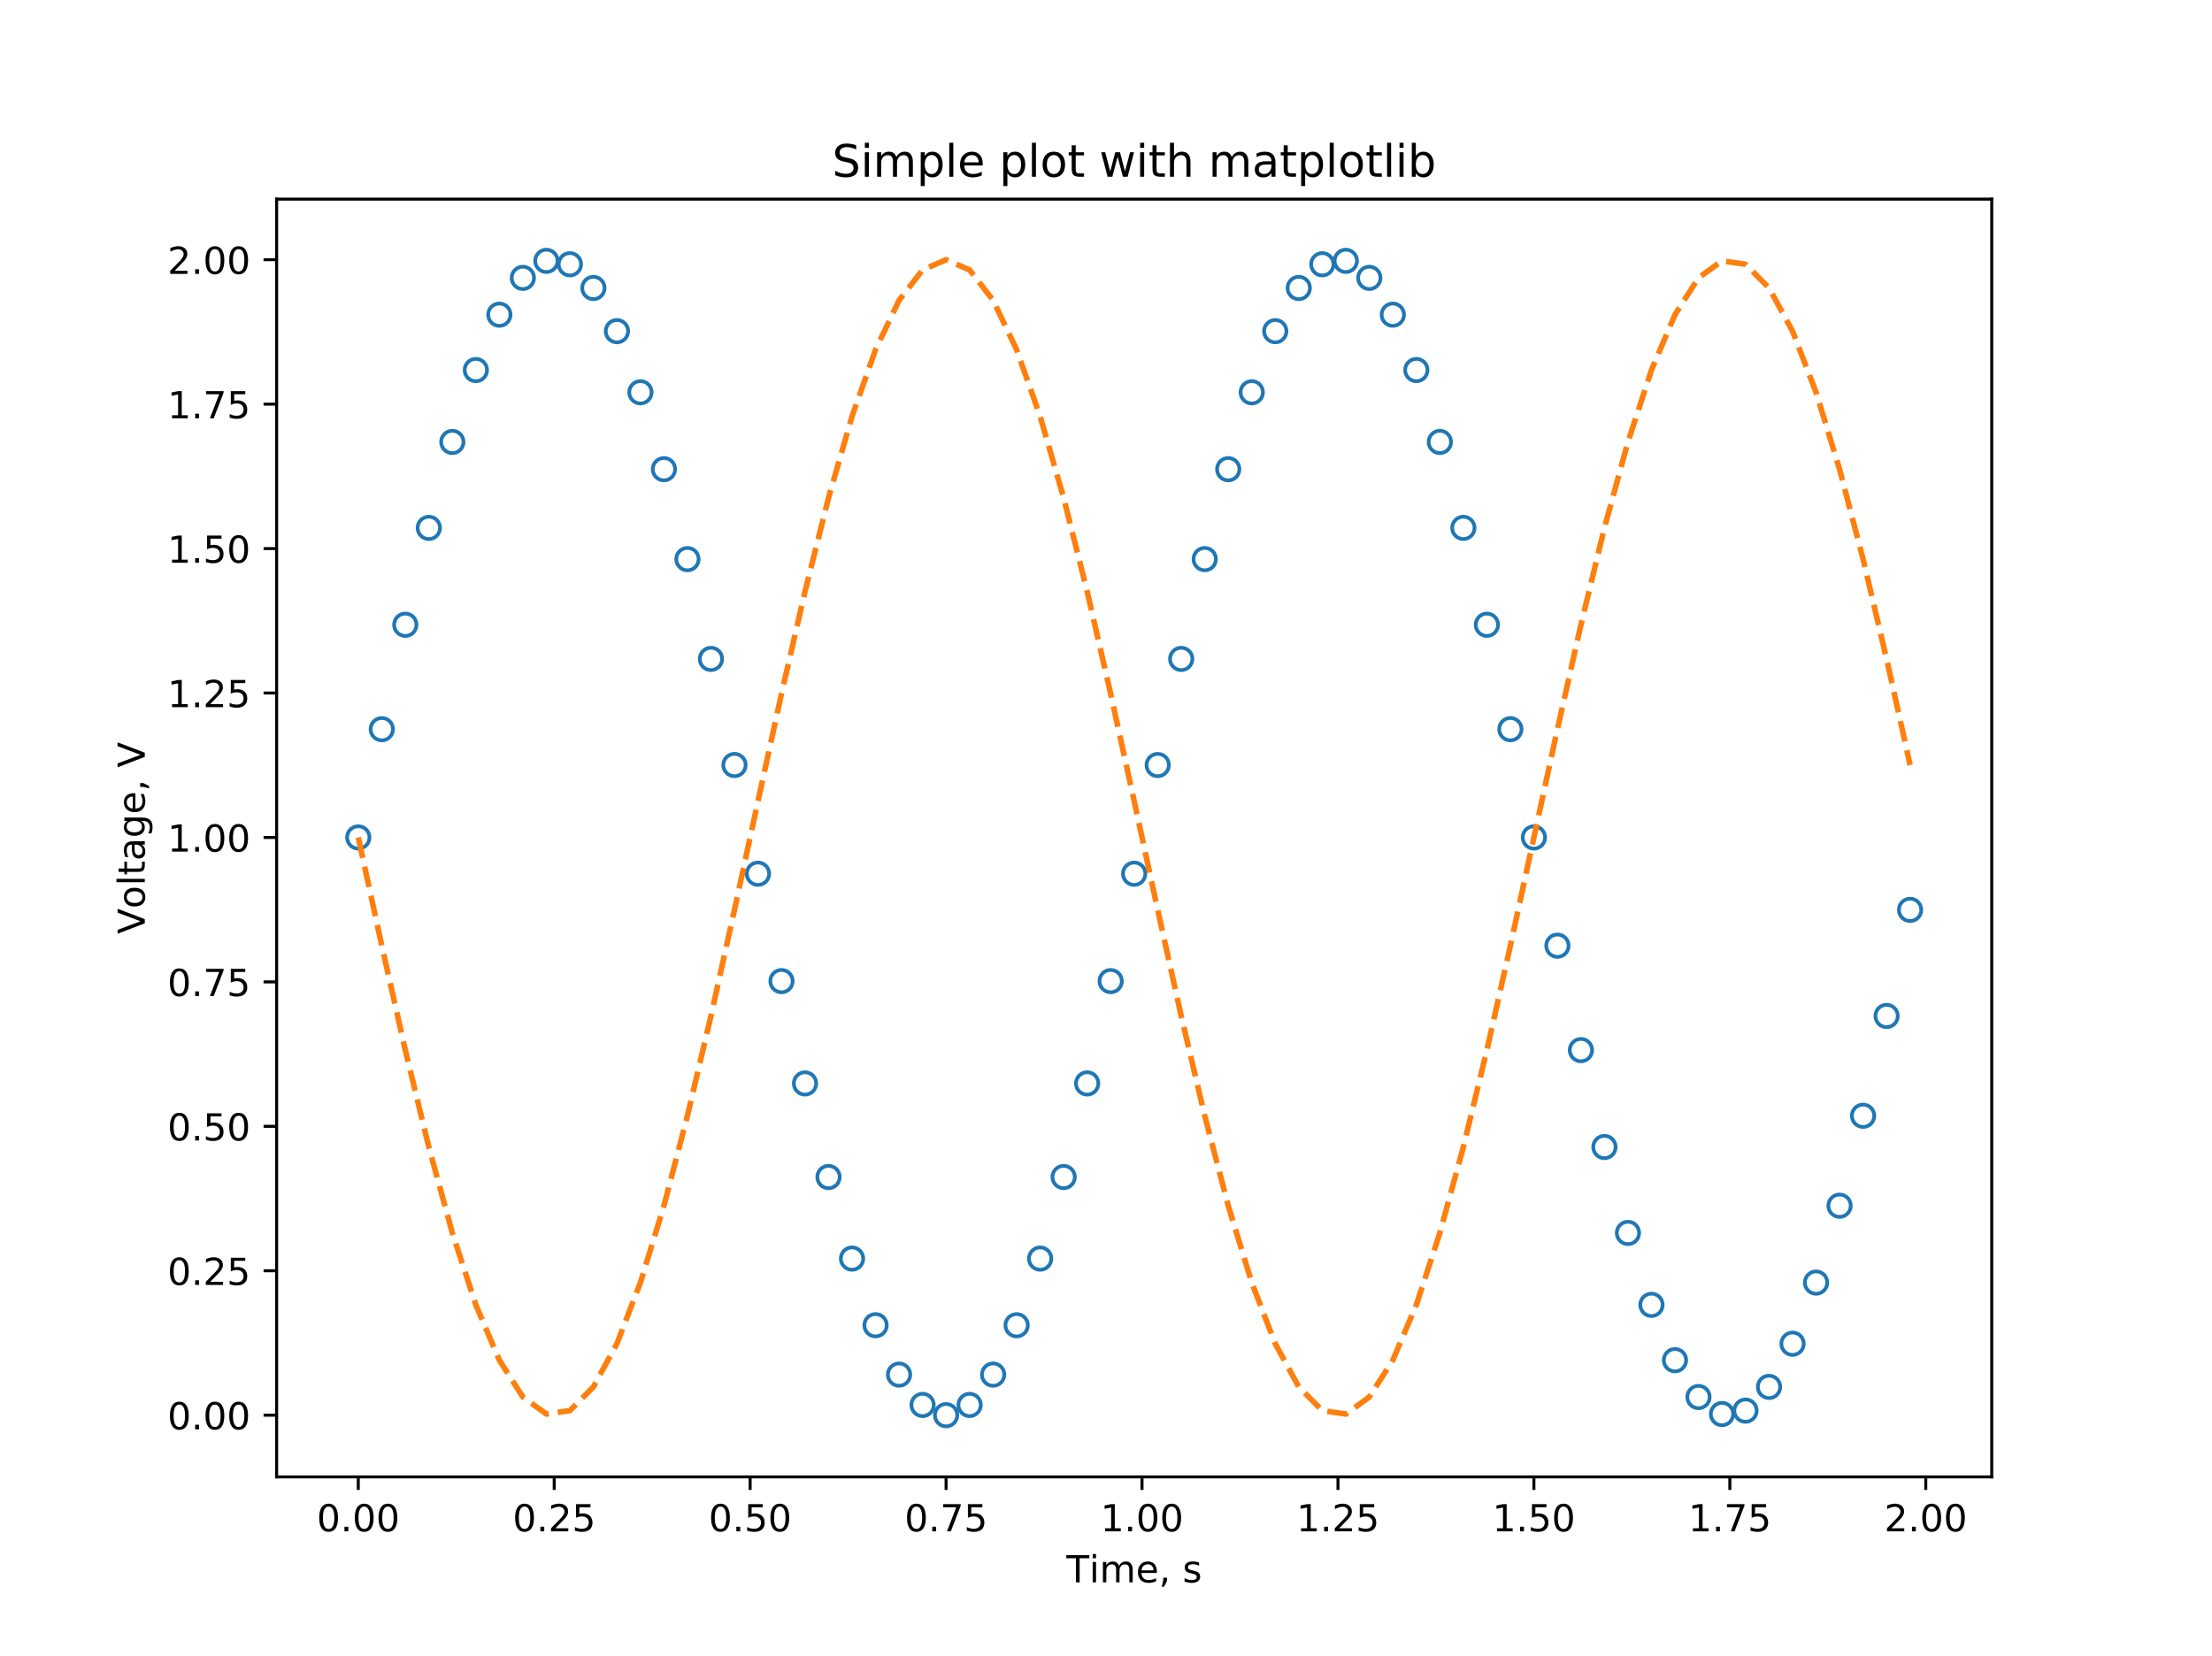 <?xml version="1.0" encoding="utf-8" standalone="no"?>
<!DOCTYPE svg PUBLIC "-//W3C//DTD SVG 1.1//EN"
  "http://www.w3.org/Graphics/SVG/1.1/DTD/svg11.dtd">
<!-- Created with matplotlib (http://matplotlib.org/) -->
<svg height="444pt" version="1.1" viewBox="0 0 593 444" width="593pt" xmlns="http://www.w3.org/2000/svg" xmlns:xlink="http://www.w3.org/1999/xlink">
 <defs>
  <style type="text/css">
*{stroke-linecap:butt;stroke-linejoin:round;}
  </style>
 </defs>
 <g id="figure_1">
  <g id="patch_1">
   <path d="M 0 444.96 
L 593.28 444.96 
L 593.28 0 
L 0 0 
z
" style="fill:#ffffff;"/>
  </g>
  <g id="axes_1">
   <g id="patch_2">
    <path d="M 74.16 396.014 
L 533.952 396.014 
L 533.952 53.395 
L 74.16 53.395 
z
" style="fill:#ffffff;"/>
   </g>
   <g id="PathCollection_1">
    <defs>
     <path d="M 0 3 
C 0.796 3 1.559 2.684 2.121 2.121 
C 2.684 1.559 3 0.796 3 0 
C 3 -0.796 2.684 -1.559 2.121 -2.121 
C 1.559 -2.684 0.796 -3 0 -3 
C -0.796 -3 -1.559 -2.684 -2.121 -2.121 
C -2.684 -1.559 -3 -0.796 -3 0 
C -3 0.796 -2.684 1.559 -2.121 2.121 
C -1.559 2.684 -0.796 3 0 3 
z
" id="m798cc4ac51" style="stroke:#1f77b4;"/>
    </defs>
    <g clip-path="url(#p54b5dfe250)">
     <use style="fill:#ffffff;stroke:#1f77b4;" x="96.047" xlink:href="#m798cc4ac51" y="224.552"/>
     <use style="fill:#ffffff;stroke:#1f77b4;" x="102.35" xlink:href="#m798cc4ac51" y="195.524"/>
     <use style="fill:#ffffff;stroke:#1f77b4;" x="108.653" xlink:href="#m798cc4ac51" y="167.525"/>
     <use style="fill:#ffffff;stroke:#1f77b4;" x="114.957" xlink:href="#m798cc4ac51" y="141.546"/>
     <use style="fill:#ffffff;stroke:#1f77b4;" x="121.26" xlink:href="#m798cc4ac51" y="118.507"/>
     <use style="fill:#ffffff;stroke:#1f77b4;" x="127.563" xlink:href="#m798cc4ac51" y="99.225"/>
     <use style="fill:#ffffff;stroke:#1f77b4;" x="133.867" xlink:href="#m798cc4ac51" y="84.383"/>
     <use style="fill:#ffffff;stroke:#1f77b4;" x="140.17" xlink:href="#m798cc4ac51" y="74.507"/>
     <use style="fill:#ffffff;stroke:#1f77b4;" x="146.473" xlink:href="#m798cc4ac51" y="69.945"/>
     <use style="fill:#ffffff;stroke:#1f77b4;" x="152.776" xlink:href="#m798cc4ac51" y="70.861"/>
     <use style="fill:#ffffff;stroke:#1f77b4;" x="159.08" xlink:href="#m798cc4ac51" y="77.222"/>
     <use style="fill:#ffffff;stroke:#1f77b4;" x="165.383" xlink:href="#m798cc4ac51" y="88.801"/>
     <use style="fill:#ffffff;stroke:#1f77b4;" x="171.686" xlink:href="#m798cc4ac51" y="105.19"/>
     <use style="fill:#ffffff;stroke:#1f77b4;" x="177.99" xlink:href="#m798cc4ac51" y="125.807"/>
     <use style="fill:#ffffff;stroke:#1f77b4;" x="184.293" xlink:href="#m798cc4ac51" y="149.922"/>
     <use style="fill:#ffffff;stroke:#1f77b4;" x="190.596" xlink:href="#m798cc4ac51" y="176.681"/>
     <use style="fill:#ffffff;stroke:#1f77b4;" x="196.9" xlink:href="#m798cc4ac51" y="205.136"/>
     <use style="fill:#ffffff;stroke:#1f77b4;" x="203.203" xlink:href="#m798cc4ac51" y="234.279"/>
     <use style="fill:#ffffff;stroke:#1f77b4;" x="209.506" xlink:href="#m798cc4ac51" y="263.077"/>
     <use style="fill:#ffffff;stroke:#1f77b4;" x="215.81" xlink:href="#m798cc4ac51" y="290.51"/>
     <use style="fill:#ffffff;stroke:#1f77b4;" x="222.113" xlink:href="#m798cc4ac51" y="315.607"/>
     <use style="fill:#ffffff;stroke:#1f77b4;" x="228.416" xlink:href="#m798cc4ac51" y="337.478"/>
     <use style="fill:#ffffff;stroke:#1f77b4;" x="234.72" xlink:href="#m798cc4ac51" y="355.349"/>
     <use style="fill:#ffffff;stroke:#1f77b4;" x="241.023" xlink:href="#m798cc4ac51" y="368.586"/>
     <use style="fill:#ffffff;stroke:#1f77b4;" x="247.326" xlink:href="#m798cc4ac51" y="376.72"/>
     <use style="fill:#ffffff;stroke:#1f77b4;" x="253.63" xlink:href="#m798cc4ac51" y="379.464"/>
     <use style="fill:#ffffff;stroke:#1f77b4;" x="259.933" xlink:href="#m798cc4ac51" y="376.72"/>
     <use style="fill:#ffffff;stroke:#1f77b4;" x="266.236" xlink:href="#m798cc4ac51" y="368.586"/>
     <use style="fill:#ffffff;stroke:#1f77b4;" x="272.539" xlink:href="#m798cc4ac51" y="355.349"/>
     <use style="fill:#ffffff;stroke:#1f77b4;" x="278.843" xlink:href="#m798cc4ac51" y="337.478"/>
     <use style="fill:#ffffff;stroke:#1f77b4;" x="285.146" xlink:href="#m798cc4ac51" y="315.607"/>
     <use style="fill:#ffffff;stroke:#1f77b4;" x="291.449" xlink:href="#m798cc4ac51" y="290.51"/>
     <use style="fill:#ffffff;stroke:#1f77b4;" x="297.753" xlink:href="#m798cc4ac51" y="263.077"/>
     <use style="fill:#ffffff;stroke:#1f77b4;" x="304.056" xlink:href="#m798cc4ac51" y="234.279"/>
     <use style="fill:#ffffff;stroke:#1f77b4;" x="310.359" xlink:href="#m798cc4ac51" y="205.136"/>
     <use style="fill:#ffffff;stroke:#1f77b4;" x="316.663" xlink:href="#m798cc4ac51" y="176.681"/>
     <use style="fill:#ffffff;stroke:#1f77b4;" x="322.966" xlink:href="#m798cc4ac51" y="149.922"/>
     <use style="fill:#ffffff;stroke:#1f77b4;" x="329.269" xlink:href="#m798cc4ac51" y="125.807"/>
     <use style="fill:#ffffff;stroke:#1f77b4;" x="335.573" xlink:href="#m798cc4ac51" y="105.19"/>
     <use style="fill:#ffffff;stroke:#1f77b4;" x="341.876" xlink:href="#m798cc4ac51" y="88.801"/>
     <use style="fill:#ffffff;stroke:#1f77b4;" x="348.179" xlink:href="#m798cc4ac51" y="77.222"/>
     <use style="fill:#ffffff;stroke:#1f77b4;" x="354.483" xlink:href="#m798cc4ac51" y="70.861"/>
     <use style="fill:#ffffff;stroke:#1f77b4;" x="360.786" xlink:href="#m798cc4ac51" y="69.945"/>
     <use style="fill:#ffffff;stroke:#1f77b4;" x="367.089" xlink:href="#m798cc4ac51" y="74.507"/>
     <use style="fill:#ffffff;stroke:#1f77b4;" x="373.392" xlink:href="#m798cc4ac51" y="84.383"/>
     <use style="fill:#ffffff;stroke:#1f77b4;" x="379.696" xlink:href="#m798cc4ac51" y="99.225"/>
     <use style="fill:#ffffff;stroke:#1f77b4;" x="385.999" xlink:href="#m798cc4ac51" y="118.507"/>
     <use style="fill:#ffffff;stroke:#1f77b4;" x="392.302" xlink:href="#m798cc4ac51" y="141.546"/>
     <use style="fill:#ffffff;stroke:#1f77b4;" x="398.606" xlink:href="#m798cc4ac51" y="167.525"/>
     <use style="fill:#ffffff;stroke:#1f77b4;" x="404.909" xlink:href="#m798cc4ac51" y="195.524"/>
     <use style="fill:#ffffff;stroke:#1f77b4;" x="411.212" xlink:href="#m798cc4ac51" y="224.552"/>
     <use style="fill:#ffffff;stroke:#1f77b4;" x="417.516" xlink:href="#m798cc4ac51" y="253.58"/>
     <use style="fill:#ffffff;stroke:#1f77b4;" x="423.819" xlink:href="#m798cc4ac51" y="281.579"/>
     <use style="fill:#ffffff;stroke:#1f77b4;" x="430.122" xlink:href="#m798cc4ac51" y="307.558"/>
     <use style="fill:#ffffff;stroke:#1f77b4;" x="436.426" xlink:href="#m798cc4ac51" y="330.597"/>
     <use style="fill:#ffffff;stroke:#1f77b4;" x="442.729" xlink:href="#m798cc4ac51" y="349.879"/>
     <use style="fill:#ffffff;stroke:#1f77b4;" x="449.032" xlink:href="#m798cc4ac51" y="364.721"/>
     <use style="fill:#ffffff;stroke:#1f77b4;" x="455.336" xlink:href="#m798cc4ac51" y="374.597"/>
     <use style="fill:#ffffff;stroke:#1f77b4;" x="461.639" xlink:href="#m798cc4ac51" y="379.158"/>
     <use style="fill:#ffffff;stroke:#1f77b4;" x="467.942" xlink:href="#m798cc4ac51" y="378.243"/>
     <use style="fill:#ffffff;stroke:#1f77b4;" x="474.245" xlink:href="#m798cc4ac51" y="371.882"/>
     <use style="fill:#ffffff;stroke:#1f77b4;" x="480.549" xlink:href="#m798cc4ac51" y="360.303"/>
     <use style="fill:#ffffff;stroke:#1f77b4;" x="486.852" xlink:href="#m798cc4ac51" y="343.914"/>
     <use style="fill:#ffffff;stroke:#1f77b4;" x="493.155" xlink:href="#m798cc4ac51" y="323.297"/>
     <use style="fill:#ffffff;stroke:#1f77b4;" x="499.459" xlink:href="#m798cc4ac51" y="299.181"/>
     <use style="fill:#ffffff;stroke:#1f77b4;" x="505.762" xlink:href="#m798cc4ac51" y="272.422"/>
     <use style="fill:#ffffff;stroke:#1f77b4;" x="512.065" xlink:href="#m798cc4ac51" y="243.968"/>
    </g>
   </g>
   <g id="matplotlib.axis_1">
    <g id="xtick_1">
     <g id="line2d_1">
      <defs>
       <path d="M 0 0 
L 0 3.5 
" id="mdd69deb523" style="stroke:#000000;stroke-width:0.8;"/>
      </defs>
      <g>
       <use style="stroke:#000000;stroke-width:0.8;" x="96.047" xlink:href="#mdd69deb523" y="396.014"/>
      </g>
     </g>
     <g id="text_1">
      <!-- 0.00 -->
      <defs>
       <path d="M 31.781 66.406 
Q 24.172 66.406 20.328 58.906 
Q 16.5 51.422 16.5 36.375 
Q 16.5 21.391 20.328 13.891 
Q 24.172 6.391 31.781 6.391 
Q 39.453 6.391 43.281 13.891 
Q 47.125 21.391 47.125 36.375 
Q 47.125 51.422 43.281 58.906 
Q 39.453 66.406 31.781 66.406 
M 31.781 74.219 
Q 44.047 74.219 50.516 64.516 
Q 56.984 54.828 56.984 36.375 
Q 56.984 17.969 50.516 8.266 
Q 44.047 -1.422 31.781 -1.422 
Q 19.531 -1.422 13.062 8.266 
Q 6.594 17.969 6.594 36.375 
Q 6.594 54.828 13.062 64.516 
Q 19.531 74.219 31.781 74.219 
" id="DejaVuSans-30"/>
       <path d="M 10.688 12.406 
L 21 12.406 
L 21 0 
L 10.688 0 
z
" id="DejaVuSans-2e"/>
      </defs>
      <g transform="translate(84.914 410.613)scale(0.1 -0.1)">
       <use xlink:href="#DejaVuSans-30"/>
       <use x="63.623" xlink:href="#DejaVuSans-2e"/>
       <use x="95.41" xlink:href="#DejaVuSans-30"/>
       <use x="159.033" xlink:href="#DejaVuSans-30"/>
      </g>
     </g>
    </g>
    <g id="xtick_2">
     <g id="line2d_2">
      <g>
       <use style="stroke:#000000;stroke-width:0.8;" x="148.574" xlink:href="#mdd69deb523" y="396.014"/>
      </g>
     </g>
     <g id="text_2">
      <!-- 0.25 -->
      <defs>
       <path d="M 19.188 8.297 
L 53.609 8.297 
L 53.609 0 
L 7.328 0 
L 7.328 8.297 
Q 12.938 14.109 22.625 23.891 
Q 32.328 33.688 34.812 36.531 
Q 39.547 41.844 41.422 45.531 
Q 43.312 49.219 43.312 52.781 
Q 43.312 58.594 39.234 62.25 
Q 35.156 65.922 28.609 65.922 
Q 23.969 65.922 18.812 64.312 
Q 13.672 62.703 7.812 59.422 
L 7.812 69.391 
Q 13.766 71.781 18.938 73 
Q 24.125 74.219 28.422 74.219 
Q 39.75 74.219 46.484 68.547 
Q 53.219 62.891 53.219 53.422 
Q 53.219 48.922 51.531 44.891 
Q 49.859 40.875 45.406 35.406 
Q 44.188 33.984 37.641 27.219 
Q 31.109 20.453 19.188 8.297 
" id="DejaVuSans-32"/>
       <path d="M 10.797 72.906 
L 49.516 72.906 
L 49.516 64.594 
L 19.828 64.594 
L 19.828 46.734 
Q 21.969 47.469 24.109 47.828 
Q 26.266 48.188 28.422 48.188 
Q 40.625 48.188 47.75 41.5 
Q 54.891 34.812 54.891 23.391 
Q 54.891 11.625 47.562 5.094 
Q 40.234 -1.422 26.906 -1.422 
Q 22.312 -1.422 17.547 -0.641 
Q 12.797 0.141 7.719 1.703 
L 7.719 11.625 
Q 12.109 9.234 16.797 8.062 
Q 21.484 6.891 26.703 6.891 
Q 35.156 6.891 40.078 11.328 
Q 45.016 15.766 45.016 23.391 
Q 45.016 31 40.078 35.438 
Q 35.156 39.891 26.703 39.891 
Q 22.75 39.891 18.812 39.016 
Q 14.891 38.141 10.797 36.281 
z
" id="DejaVuSans-35"/>
      </defs>
      <g transform="translate(137.441 410.613)scale(0.1 -0.1)">
       <use xlink:href="#DejaVuSans-30"/>
       <use x="63.623" xlink:href="#DejaVuSans-2e"/>
       <use x="95.41" xlink:href="#DejaVuSans-32"/>
       <use x="159.033" xlink:href="#DejaVuSans-35"/>
      </g>
     </g>
    </g>
    <g id="xtick_3">
     <g id="line2d_3">
      <g>
       <use style="stroke:#000000;stroke-width:0.8;" x="201.102" xlink:href="#mdd69deb523" y="396.014"/>
      </g>
     </g>
     <g id="text_3">
      <!-- 0.50 -->
      <g transform="translate(189.969 410.613)scale(0.1 -0.1)">
       <use xlink:href="#DejaVuSans-30"/>
       <use x="63.623" xlink:href="#DejaVuSans-2e"/>
       <use x="95.41" xlink:href="#DejaVuSans-35"/>
       <use x="159.033" xlink:href="#DejaVuSans-30"/>
      </g>
     </g>
    </g>
    <g id="xtick_4">
     <g id="line2d_4">
      <g>
       <use style="stroke:#000000;stroke-width:0.8;" x="253.63" xlink:href="#mdd69deb523" y="396.014"/>
      </g>
     </g>
     <g id="text_4">
      <!-- 0.75 -->
      <defs>
       <path d="M 8.203 72.906 
L 55.078 72.906 
L 55.078 68.703 
L 28.609 0 
L 18.312 0 
L 43.219 64.594 
L 8.203 64.594 
z
" id="DejaVuSans-37"/>
      </defs>
      <g transform="translate(242.497 410.613)scale(0.1 -0.1)">
       <use xlink:href="#DejaVuSans-30"/>
       <use x="63.623" xlink:href="#DejaVuSans-2e"/>
       <use x="95.41" xlink:href="#DejaVuSans-37"/>
       <use x="159.033" xlink:href="#DejaVuSans-35"/>
      </g>
     </g>
    </g>
    <g id="xtick_5">
     <g id="line2d_5">
      <g>
       <use style="stroke:#000000;stroke-width:0.8;" x="306.157" xlink:href="#mdd69deb523" y="396.014"/>
      </g>
     </g>
     <g id="text_5">
      <!-- 1.00 -->
      <defs>
       <path d="M 12.406 8.297 
L 28.516 8.297 
L 28.516 63.922 
L 10.984 60.406 
L 10.984 69.391 
L 28.422 72.906 
L 38.281 72.906 
L 38.281 8.297 
L 54.391 8.297 
L 54.391 0 
L 12.406 0 
z
" id="DejaVuSans-31"/>
      </defs>
      <g transform="translate(295.024 410.613)scale(0.1 -0.1)">
       <use xlink:href="#DejaVuSans-31"/>
       <use x="63.623" xlink:href="#DejaVuSans-2e"/>
       <use x="95.41" xlink:href="#DejaVuSans-30"/>
       <use x="159.033" xlink:href="#DejaVuSans-30"/>
      </g>
     </g>
    </g>
    <g id="xtick_6">
     <g id="line2d_6">
      <g>
       <use style="stroke:#000000;stroke-width:0.8;" x="358.685" xlink:href="#mdd69deb523" y="396.014"/>
      </g>
     </g>
     <g id="text_6">
      <!-- 1.25 -->
      <g transform="translate(347.552 410.613)scale(0.1 -0.1)">
       <use xlink:href="#DejaVuSans-31"/>
       <use x="63.623" xlink:href="#DejaVuSans-2e"/>
       <use x="95.41" xlink:href="#DejaVuSans-32"/>
       <use x="159.033" xlink:href="#DejaVuSans-35"/>
      </g>
     </g>
    </g>
    <g id="xtick_7">
     <g id="line2d_7">
      <g>
       <use style="stroke:#000000;stroke-width:0.8;" x="411.212" xlink:href="#mdd69deb523" y="396.014"/>
      </g>
     </g>
     <g id="text_7">
      <!-- 1.50 -->
      <g transform="translate(400.079 410.613)scale(0.1 -0.1)">
       <use xlink:href="#DejaVuSans-31"/>
       <use x="63.623" xlink:href="#DejaVuSans-2e"/>
       <use x="95.41" xlink:href="#DejaVuSans-35"/>
       <use x="159.033" xlink:href="#DejaVuSans-30"/>
      </g>
     </g>
    </g>
    <g id="xtick_8">
     <g id="line2d_8">
      <g>
       <use style="stroke:#000000;stroke-width:0.8;" x="463.74" xlink:href="#mdd69deb523" y="396.014"/>
      </g>
     </g>
     <g id="text_8">
      <!-- 1.75 -->
      <g transform="translate(452.607 410.613)scale(0.1 -0.1)">
       <use xlink:href="#DejaVuSans-31"/>
       <use x="63.623" xlink:href="#DejaVuSans-2e"/>
       <use x="95.41" xlink:href="#DejaVuSans-37"/>
       <use x="159.033" xlink:href="#DejaVuSans-35"/>
      </g>
     </g>
    </g>
    <g id="xtick_9">
     <g id="line2d_9">
      <g>
       <use style="stroke:#000000;stroke-width:0.8;" x="516.268" xlink:href="#mdd69deb523" y="396.014"/>
      </g>
     </g>
     <g id="text_9">
      <!-- 2.00 -->
      <g transform="translate(505.135 410.613)scale(0.1 -0.1)">
       <use xlink:href="#DejaVuSans-32"/>
       <use x="63.623" xlink:href="#DejaVuSans-2e"/>
       <use x="95.41" xlink:href="#DejaVuSans-30"/>
       <use x="159.033" xlink:href="#DejaVuSans-30"/>
      </g>
     </g>
    </g>
    <g id="text_10">
     <!-- Time, s -->
     <defs>
      <path d="M -0.297 72.906 
L 61.375 72.906 
L 61.375 64.594 
L 35.5 64.594 
L 35.5 0 
L 25.594 0 
L 25.594 64.594 
L -0.297 64.594 
z
" id="DejaVuSans-54"/>
      <path d="M 9.422 54.688 
L 18.406 54.688 
L 18.406 0 
L 9.422 0 
z
M 9.422 75.984 
L 18.406 75.984 
L 18.406 64.594 
L 9.422 64.594 
z
" id="DejaVuSans-69"/>
      <path d="M 52 44.188 
Q 55.375 50.25 60.062 53.125 
Q 64.75 56 71.094 56 
Q 79.641 56 84.281 50.016 
Q 88.922 44.047 88.922 33.016 
L 88.922 0 
L 79.891 0 
L 79.891 32.719 
Q 79.891 40.578 77.094 44.375 
Q 74.312 48.188 68.609 48.188 
Q 61.625 48.188 57.562 43.547 
Q 53.516 38.922 53.516 30.906 
L 53.516 0 
L 44.484 0 
L 44.484 32.719 
Q 44.484 40.625 41.703 44.406 
Q 38.922 48.188 33.109 48.188 
Q 26.219 48.188 22.156 43.531 
Q 18.109 38.875 18.109 30.906 
L 18.109 0 
L 9.078 0 
L 9.078 54.688 
L 18.109 54.688 
L 18.109 46.188 
Q 21.188 51.219 25.484 53.609 
Q 29.781 56 35.688 56 
Q 41.656 56 45.828 52.969 
Q 50 49.953 52 44.188 
" id="DejaVuSans-6d"/>
      <path d="M 56.203 29.594 
L 56.203 25.203 
L 14.891 25.203 
Q 15.484 15.922 20.484 11.062 
Q 25.484 6.203 34.422 6.203 
Q 39.594 6.203 44.453 7.469 
Q 49.312 8.734 54.109 11.281 
L 54.109 2.781 
Q 49.266 0.734 44.188 -0.344 
Q 39.109 -1.422 33.891 -1.422 
Q 20.797 -1.422 13.156 6.188 
Q 5.516 13.812 5.516 26.812 
Q 5.516 40.234 12.766 48.109 
Q 20.016 56 32.328 56 
Q 43.359 56 49.781 48.891 
Q 56.203 41.797 56.203 29.594 
M 47.219 32.234 
Q 47.125 39.594 43.094 43.984 
Q 39.062 48.391 32.422 48.391 
Q 24.906 48.391 20.391 44.141 
Q 15.875 39.891 15.188 32.172 
z
" id="DejaVuSans-65"/>
      <path d="M 11.719 12.406 
L 22.016 12.406 
L 22.016 4 
L 14.016 -11.625 
L 7.719 -11.625 
L 11.719 4 
z
" id="DejaVuSans-2c"/>
      <path id="DejaVuSans-20"/>
      <path d="M 44.281 53.078 
L 44.281 44.578 
Q 40.484 46.531 36.375 47.5 
Q 32.281 48.484 27.875 48.484 
Q 21.188 48.484 17.844 46.438 
Q 14.5 44.391 14.5 40.281 
Q 14.5 37.156 16.891 35.375 
Q 19.281 33.594 26.516 31.984 
L 29.594 31.297 
Q 39.156 29.25 43.188 25.516 
Q 47.219 21.781 47.219 15.094 
Q 47.219 7.469 41.188 3.016 
Q 35.156 -1.422 24.609 -1.422 
Q 20.219 -1.422 15.453 -0.562 
Q 10.688 0.297 5.422 2 
L 5.422 11.281 
Q 10.406 8.688 15.234 7.391 
Q 20.062 6.109 24.812 6.109 
Q 31.156 6.109 34.562 8.281 
Q 37.984 10.453 37.984 14.406 
Q 37.984 18.062 35.516 20.016 
Q 33.062 21.969 24.703 23.781 
L 21.578 24.516 
Q 13.234 26.266 9.516 29.906 
Q 5.812 33.547 5.812 39.891 
Q 5.812 47.609 11.281 51.797 
Q 16.75 56 26.812 56 
Q 31.781 56 36.172 55.266 
Q 40.578 54.547 44.281 53.078 
" id="DejaVuSans-73"/>
     </defs>
     <g transform="translate(285.886 424.291)scale(0.1 -0.1)">
      <use xlink:href="#DejaVuSans-54"/>
      <use x="61.037" xlink:href="#DejaVuSans-69"/>
      <use x="88.82" xlink:href="#DejaVuSans-6d"/>
      <use x="186.232" xlink:href="#DejaVuSans-65"/>
      <use x="247.756" xlink:href="#DejaVuSans-2c"/>
      <use x="279.543" xlink:href="#DejaVuSans-20"/>
      <use x="311.33" xlink:href="#DejaVuSans-73"/>
     </g>
    </g>
   </g>
   <g id="matplotlib.axis_2">
    <g id="ytick_1">
     <g id="line2d_10">
      <defs>
       <path d="M 0 0 
L -3.5 0 
" id="mb37a5d4b85" style="stroke:#000000;stroke-width:0.8;"/>
      </defs>
      <g>
       <use style="stroke:#000000;stroke-width:0.8;" x="74.16" xlink:href="#mb37a5d4b85" y="379.464"/>
      </g>
     </g>
     <g id="text_11">
      <!-- 0.00 -->
      <g transform="translate(44.894 383.263)scale(0.1 -0.1)">
       <use xlink:href="#DejaVuSans-30"/>
       <use x="63.623" xlink:href="#DejaVuSans-2e"/>
       <use x="95.41" xlink:href="#DejaVuSans-30"/>
       <use x="159.033" xlink:href="#DejaVuSans-30"/>
      </g>
     </g>
    </g>
    <g id="ytick_2">
     <g id="line2d_11">
      <g>
       <use style="stroke:#000000;stroke-width:0.8;" x="74.16" xlink:href="#mb37a5d4b85" y="340.736"/>
      </g>
     </g>
     <g id="text_12">
      <!-- 0.25 -->
      <g transform="translate(44.894 344.535)scale(0.1 -0.1)">
       <use xlink:href="#DejaVuSans-30"/>
       <use x="63.623" xlink:href="#DejaVuSans-2e"/>
       <use x="95.41" xlink:href="#DejaVuSans-32"/>
       <use x="159.033" xlink:href="#DejaVuSans-35"/>
      </g>
     </g>
    </g>
    <g id="ytick_3">
     <g id="line2d_12">
      <g>
       <use style="stroke:#000000;stroke-width:0.8;" x="74.16" xlink:href="#mb37a5d4b85" y="302.008"/>
      </g>
     </g>
     <g id="text_13">
      <!-- 0.50 -->
      <g transform="translate(44.894 305.807)scale(0.1 -0.1)">
       <use xlink:href="#DejaVuSans-30"/>
       <use x="63.623" xlink:href="#DejaVuSans-2e"/>
       <use x="95.41" xlink:href="#DejaVuSans-35"/>
       <use x="159.033" xlink:href="#DejaVuSans-30"/>
      </g>
     </g>
    </g>
    <g id="ytick_4">
     <g id="line2d_13">
      <g>
       <use style="stroke:#000000;stroke-width:0.8;" x="74.16" xlink:href="#mb37a5d4b85" y="263.28"/>
      </g>
     </g>
     <g id="text_14">
      <!-- 0.75 -->
      <g transform="translate(44.894 267.079)scale(0.1 -0.1)">
       <use xlink:href="#DejaVuSans-30"/>
       <use x="63.623" xlink:href="#DejaVuSans-2e"/>
       <use x="95.41" xlink:href="#DejaVuSans-37"/>
       <use x="159.033" xlink:href="#DejaVuSans-35"/>
      </g>
     </g>
    </g>
    <g id="ytick_5">
     <g id="line2d_14">
      <g>
       <use style="stroke:#000000;stroke-width:0.8;" x="74.16" xlink:href="#mb37a5d4b85" y="224.552"/>
      </g>
     </g>
     <g id="text_15">
      <!-- 1.00 -->
      <g transform="translate(44.894 228.351)scale(0.1 -0.1)">
       <use xlink:href="#DejaVuSans-31"/>
       <use x="63.623" xlink:href="#DejaVuSans-2e"/>
       <use x="95.41" xlink:href="#DejaVuSans-30"/>
       <use x="159.033" xlink:href="#DejaVuSans-30"/>
      </g>
     </g>
    </g>
    <g id="ytick_6">
     <g id="line2d_15">
      <g>
       <use style="stroke:#000000;stroke-width:0.8;" x="74.16" xlink:href="#mb37a5d4b85" y="185.824"/>
      </g>
     </g>
     <g id="text_16">
      <!-- 1.25 -->
      <g transform="translate(44.894 189.623)scale(0.1 -0.1)">
       <use xlink:href="#DejaVuSans-31"/>
       <use x="63.623" xlink:href="#DejaVuSans-2e"/>
       <use x="95.41" xlink:href="#DejaVuSans-32"/>
       <use x="159.033" xlink:href="#DejaVuSans-35"/>
      </g>
     </g>
    </g>
    <g id="ytick_7">
     <g id="line2d_16">
      <g>
       <use style="stroke:#000000;stroke-width:0.8;" x="74.16" xlink:href="#mb37a5d4b85" y="147.096"/>
      </g>
     </g>
     <g id="text_17">
      <!-- 1.50 -->
      <g transform="translate(44.894 150.895)scale(0.1 -0.1)">
       <use xlink:href="#DejaVuSans-31"/>
       <use x="63.623" xlink:href="#DejaVuSans-2e"/>
       <use x="95.41" xlink:href="#DejaVuSans-35"/>
       <use x="159.033" xlink:href="#DejaVuSans-30"/>
      </g>
     </g>
    </g>
    <g id="ytick_8">
     <g id="line2d_17">
      <g>
       <use style="stroke:#000000;stroke-width:0.8;" x="74.16" xlink:href="#mb37a5d4b85" y="108.368"/>
      </g>
     </g>
     <g id="text_18">
      <!-- 1.75 -->
      <g transform="translate(44.894 112.167)scale(0.1 -0.1)">
       <use xlink:href="#DejaVuSans-31"/>
       <use x="63.623" xlink:href="#DejaVuSans-2e"/>
       <use x="95.41" xlink:href="#DejaVuSans-37"/>
       <use x="159.033" xlink:href="#DejaVuSans-35"/>
      </g>
     </g>
    </g>
    <g id="ytick_9">
     <g id="line2d_18">
      <g>
       <use style="stroke:#000000;stroke-width:0.8;" x="74.16" xlink:href="#mb37a5d4b85" y="69.64"/>
      </g>
     </g>
     <g id="text_19">
      <!-- 2.00 -->
      <g transform="translate(44.894 73.439)scale(0.1 -0.1)">
       <use xlink:href="#DejaVuSans-32"/>
       <use x="63.623" xlink:href="#DejaVuSans-2e"/>
       <use x="95.41" xlink:href="#DejaVuSans-30"/>
       <use x="159.033" xlink:href="#DejaVuSans-30"/>
      </g>
     </g>
    </g>
    <g id="text_20">
     <!-- Voltage, V -->
     <defs>
      <path d="M 28.609 0 
L 0.781 72.906 
L 11.078 72.906 
L 34.188 11.531 
L 57.328 72.906 
L 67.578 72.906 
L 39.797 0 
z
" id="DejaVuSans-56"/>
      <path d="M 30.609 48.391 
Q 23.391 48.391 19.188 42.75 
Q 14.984 37.109 14.984 27.297 
Q 14.984 17.484 19.156 11.844 
Q 23.344 6.203 30.609 6.203 
Q 37.797 6.203 41.984 11.859 
Q 46.188 17.531 46.188 27.297 
Q 46.188 37.016 41.984 42.703 
Q 37.797 48.391 30.609 48.391 
M 30.609 56 
Q 42.328 56 49.016 48.375 
Q 55.719 40.766 55.719 27.297 
Q 55.719 13.875 49.016 6.219 
Q 42.328 -1.422 30.609 -1.422 
Q 18.844 -1.422 12.172 6.219 
Q 5.516 13.875 5.516 27.297 
Q 5.516 40.766 12.172 48.375 
Q 18.844 56 30.609 56 
" id="DejaVuSans-6f"/>
      <path d="M 9.422 75.984 
L 18.406 75.984 
L 18.406 0 
L 9.422 0 
z
" id="DejaVuSans-6c"/>
      <path d="M 18.312 70.219 
L 18.312 54.688 
L 36.812 54.688 
L 36.812 47.703 
L 18.312 47.703 
L 18.312 18.016 
Q 18.312 11.328 20.141 9.422 
Q 21.969 7.516 27.594 7.516 
L 36.812 7.516 
L 36.812 0 
L 27.594 0 
Q 17.188 0 13.234 3.875 
Q 9.281 7.766 9.281 18.016 
L 9.281 47.703 
L 2.688 47.703 
L 2.688 54.688 
L 9.281 54.688 
L 9.281 70.219 
z
" id="DejaVuSans-74"/>
      <path d="M 34.281 27.484 
Q 23.391 27.484 19.188 25 
Q 14.984 22.516 14.984 16.5 
Q 14.984 11.719 18.141 8.906 
Q 21.297 6.109 26.703 6.109 
Q 34.188 6.109 38.703 11.406 
Q 43.219 16.703 43.219 25.484 
L 43.219 27.484 
z
M 52.203 31.203 
L 52.203 0 
L 43.219 0 
L 43.219 8.297 
Q 40.141 3.328 35.547 0.953 
Q 30.953 -1.422 24.312 -1.422 
Q 15.922 -1.422 10.953 3.297 
Q 6 8.016 6 15.922 
Q 6 25.141 12.172 29.828 
Q 18.359 34.516 30.609 34.516 
L 43.219 34.516 
L 43.219 35.406 
Q 43.219 41.609 39.141 45 
Q 35.062 48.391 27.688 48.391 
Q 23 48.391 18.547 47.266 
Q 14.109 46.141 10.016 43.891 
L 10.016 52.203 
Q 14.938 54.109 19.578 55.047 
Q 24.219 56 28.609 56 
Q 40.484 56 46.344 49.844 
Q 52.203 43.703 52.203 31.203 
" id="DejaVuSans-61"/>
      <path d="M 45.406 27.984 
Q 45.406 37.75 41.375 43.109 
Q 37.359 48.484 30.078 48.484 
Q 22.859 48.484 18.828 43.109 
Q 14.797 37.75 14.797 27.984 
Q 14.797 18.266 18.828 12.891 
Q 22.859 7.516 30.078 7.516 
Q 37.359 7.516 41.375 12.891 
Q 45.406 18.266 45.406 27.984 
M 54.391 6.781 
Q 54.391 -7.172 48.188 -13.984 
Q 42 -20.797 29.203 -20.797 
Q 24.469 -20.797 20.266 -20.094 
Q 16.062 -19.391 12.109 -17.922 
L 12.109 -9.188 
Q 16.062 -11.328 19.922 -12.344 
Q 23.781 -13.375 27.781 -13.375 
Q 36.625 -13.375 41.016 -8.766 
Q 45.406 -4.156 45.406 5.172 
L 45.406 9.625 
Q 42.625 4.781 38.281 2.391 
Q 33.938 0 27.875 0 
Q 17.828 0 11.672 7.656 
Q 5.516 15.328 5.516 27.984 
Q 5.516 40.672 11.672 48.328 
Q 17.828 56 27.875 56 
Q 33.938 56 38.281 53.609 
Q 42.625 51.219 45.406 46.391 
L 45.406 54.688 
L 54.391 54.688 
z
" id="DejaVuSans-67"/>
     </defs>
     <g transform="translate(38.815 250.442)rotate(-90)scale(0.1 -0.1)">
      <use xlink:href="#DejaVuSans-56"/>
      <use x="68.299" xlink:href="#DejaVuSans-6f"/>
      <use x="129.48" xlink:href="#DejaVuSans-6c"/>
      <use x="157.264" xlink:href="#DejaVuSans-74"/>
      <use x="196.473" xlink:href="#DejaVuSans-61"/>
      <use x="257.752" xlink:href="#DejaVuSans-67"/>
      <use x="321.229" xlink:href="#DejaVuSans-65"/>
      <use x="382.752" xlink:href="#DejaVuSans-2c"/>
      <use x="414.539" xlink:href="#DejaVuSans-20"/>
      <use x="446.326" xlink:href="#DejaVuSans-56"/>
     </g>
    </g>
   </g>
   <g id="line2d_19">
    <path clip-path="url(#p54b5dfe250)" d="M 96.047 224.552 
L 102.35 253.58 
L 108.653 281.579 
L 114.957 307.558 
L 121.26 330.597 
L 127.563 349.879 
L 133.867 364.721 
L 140.17 374.597 
L 146.473 379.158 
L 152.776 378.243 
L 159.08 371.882 
L 165.383 360.303 
L 171.686 343.914 
L 177.99 323.297 
L 184.293 299.181 
L 190.596 272.422 
L 196.9 243.968 
L 203.203 214.825 
L 209.506 186.027 
L 215.81 158.594 
L 222.113 133.497 
L 228.416 111.626 
L 234.72 93.755 
L 241.023 80.518 
L 247.326 72.384 
L 253.63 69.64 
L 259.933 72.384 
L 266.236 80.518 
L 272.539 93.755 
L 278.843 111.626 
L 285.146 133.497 
L 291.449 158.594 
L 297.753 186.027 
L 304.056 214.825 
L 310.359 243.968 
L 316.663 272.422 
L 322.966 299.181 
L 329.269 323.297 
L 335.573 343.914 
L 341.876 360.303 
L 348.179 371.882 
L 354.483 378.243 
L 360.786 379.158 
L 367.089 374.597 
L 373.392 364.721 
L 379.696 349.879 
L 385.999 330.597 
L 392.302 307.558 
L 398.606 281.579 
L 404.909 253.58 
L 411.212 224.552 
L 417.516 195.524 
L 423.819 167.525 
L 430.122 141.546 
L 436.426 118.507 
L 442.729 99.225 
L 449.032 84.383 
L 455.336 74.507 
L 461.639 69.945 
L 467.942 70.861 
L 474.245 77.222 
L 480.549 88.801 
L 486.852 105.19 
L 493.155 125.807 
L 499.459 149.922 
L 505.762 176.681 
L 512.065 205.136 
" style="fill:none;stroke:#ff7f0e;stroke-dasharray:5.6,2.4;stroke-dashoffset:0;stroke-width:1.5;"/>
   </g>
   <g id="patch_3">
    <path d="M 74.16 396.014 
L 74.16 53.395 
" style="fill:none;stroke:#000000;stroke-linecap:square;stroke-linejoin:miter;stroke-width:0.8;"/>
   </g>
   <g id="patch_4">
    <path d="M 533.952 396.014 
L 533.952 53.395 
" style="fill:none;stroke:#000000;stroke-linecap:square;stroke-linejoin:miter;stroke-width:0.8;"/>
   </g>
   <g id="patch_5">
    <path d="M 74.16 396.014 
L 533.952 396.014 
" style="fill:none;stroke:#000000;stroke-linecap:square;stroke-linejoin:miter;stroke-width:0.8;"/>
   </g>
   <g id="patch_6">
    <path d="M 74.16 53.395 
L 533.952 53.395 
" style="fill:none;stroke:#000000;stroke-linecap:square;stroke-linejoin:miter;stroke-width:0.8;"/>
   </g>
   <g id="text_21">
    <!-- Simple plot with matplotlib -->
    <defs>
     <path d="M 53.516 70.516 
L 53.516 60.891 
Q 47.906 63.578 42.922 64.891 
Q 37.938 66.219 33.297 66.219 
Q 25.25 66.219 20.875 63.094 
Q 16.5 59.969 16.5 54.203 
Q 16.5 49.359 19.406 46.891 
Q 22.312 44.438 30.422 42.922 
L 36.375 41.703 
Q 47.406 39.594 52.656 34.297 
Q 57.906 29 57.906 20.125 
Q 57.906 9.516 50.797 4.047 
Q 43.703 -1.422 29.984 -1.422 
Q 24.812 -1.422 18.969 -0.25 
Q 13.141 0.922 6.891 3.219 
L 6.891 13.375 
Q 12.891 10.016 18.656 8.297 
Q 24.422 6.594 29.984 6.594 
Q 38.422 6.594 43.016 9.906 
Q 47.609 13.234 47.609 19.391 
Q 47.609 24.75 44.312 27.781 
Q 41.016 30.812 33.5 32.328 
L 27.484 33.5 
Q 16.453 35.688 11.516 40.375 
Q 6.594 45.062 6.594 53.422 
Q 6.594 63.094 13.406 68.656 
Q 20.219 74.219 32.172 74.219 
Q 37.312 74.219 42.625 73.281 
Q 47.953 72.359 53.516 70.516 
" id="DejaVuSans-53"/>
     <path d="M 18.109 8.203 
L 18.109 -20.797 
L 9.078 -20.797 
L 9.078 54.688 
L 18.109 54.688 
L 18.109 46.391 
Q 20.953 51.266 25.266 53.625 
Q 29.594 56 35.594 56 
Q 45.562 56 51.781 48.094 
Q 58.016 40.188 58.016 27.297 
Q 58.016 14.406 51.781 6.484 
Q 45.562 -1.422 35.594 -1.422 
Q 29.594 -1.422 25.266 0.953 
Q 20.953 3.328 18.109 8.203 
M 48.688 27.297 
Q 48.688 37.203 44.609 42.844 
Q 40.531 48.484 33.406 48.484 
Q 26.266 48.484 22.188 42.844 
Q 18.109 37.203 18.109 27.297 
Q 18.109 17.391 22.188 11.75 
Q 26.266 6.109 33.406 6.109 
Q 40.531 6.109 44.609 11.75 
Q 48.688 17.391 48.688 27.297 
" id="DejaVuSans-70"/>
     <path d="M 4.203 54.688 
L 13.188 54.688 
L 24.422 12.016 
L 35.594 54.688 
L 46.188 54.688 
L 57.422 12.016 
L 68.609 54.688 
L 77.594 54.688 
L 63.281 0 
L 52.688 0 
L 40.922 44.828 
L 29.109 0 
L 18.5 0 
z
" id="DejaVuSans-77"/>
     <path d="M 54.891 33.016 
L 54.891 0 
L 45.906 0 
L 45.906 32.719 
Q 45.906 40.484 42.875 44.328 
Q 39.844 48.188 33.797 48.188 
Q 26.516 48.188 22.312 43.547 
Q 18.109 38.922 18.109 30.906 
L 18.109 0 
L 9.078 0 
L 9.078 75.984 
L 18.109 75.984 
L 18.109 46.188 
Q 21.344 51.125 25.703 53.562 
Q 30.078 56 35.797 56 
Q 45.219 56 50.047 50.172 
Q 54.891 44.344 54.891 33.016 
" id="DejaVuSans-68"/>
     <path d="M 48.688 27.297 
Q 48.688 37.203 44.609 42.844 
Q 40.531 48.484 33.406 48.484 
Q 26.266 48.484 22.188 42.844 
Q 18.109 37.203 18.109 27.297 
Q 18.109 17.391 22.188 11.75 
Q 26.266 6.109 33.406 6.109 
Q 40.531 6.109 44.609 11.75 
Q 48.688 17.391 48.688 27.297 
M 18.109 46.391 
Q 20.953 51.266 25.266 53.625 
Q 29.594 56 35.594 56 
Q 45.562 56 51.781 48.094 
Q 58.016 40.188 58.016 27.297 
Q 58.016 14.406 51.781 6.484 
Q 45.562 -1.422 35.594 -1.422 
Q 29.594 -1.422 25.266 0.953 
Q 20.953 3.328 18.109 8.203 
L 18.109 0 
L 9.078 0 
L 9.078 75.984 
L 18.109 75.984 
z
" id="DejaVuSans-62"/>
    </defs>
    <g transform="translate(223.104 47.395)scale(0.12 -0.12)">
     <use xlink:href="#DejaVuSans-53"/>
     <use x="63.477" xlink:href="#DejaVuSans-69"/>
     <use x="91.26" xlink:href="#DejaVuSans-6d"/>
     <use x="188.672" xlink:href="#DejaVuSans-70"/>
     <use x="252.148" xlink:href="#DejaVuSans-6c"/>
     <use x="279.932" xlink:href="#DejaVuSans-65"/>
     <use x="341.455" xlink:href="#DejaVuSans-20"/>
     <use x="373.242" xlink:href="#DejaVuSans-70"/>
     <use x="436.719" xlink:href="#DejaVuSans-6c"/>
     <use x="464.502" xlink:href="#DejaVuSans-6f"/>
     <use x="525.684" xlink:href="#DejaVuSans-74"/>
     <use x="564.893" xlink:href="#DejaVuSans-20"/>
     <use x="596.68" xlink:href="#DejaVuSans-77"/>
     <use x="678.467" xlink:href="#DejaVuSans-69"/>
     <use x="706.25" xlink:href="#DejaVuSans-74"/>
     <use x="745.459" xlink:href="#DejaVuSans-68"/>
     <use x="808.838" xlink:href="#DejaVuSans-20"/>
     <use x="840.625" xlink:href="#DejaVuSans-6d"/>
     <use x="938.037" xlink:href="#DejaVuSans-61"/>
     <use x="999.316" xlink:href="#DejaVuSans-74"/>
     <use x="1038.525" xlink:href="#DejaVuSans-70"/>
     <use x="1102.002" xlink:href="#DejaVuSans-6c"/>
     <use x="1129.785" xlink:href="#DejaVuSans-6f"/>
     <use x="1190.967" xlink:href="#DejaVuSans-74"/>
     <use x="1230.176" xlink:href="#DejaVuSans-6c"/>
     <use x="1257.959" xlink:href="#DejaVuSans-69"/>
     <use x="1285.742" xlink:href="#DejaVuSans-62"/>
    </g>
   </g>
  </g>
 </g>
 <defs>
  <clipPath id="p54b5dfe250">
   <rect height="342.619" width="459.792" x="74.16" y="53.395"/>
  </clipPath>
 </defs>
</svg>
